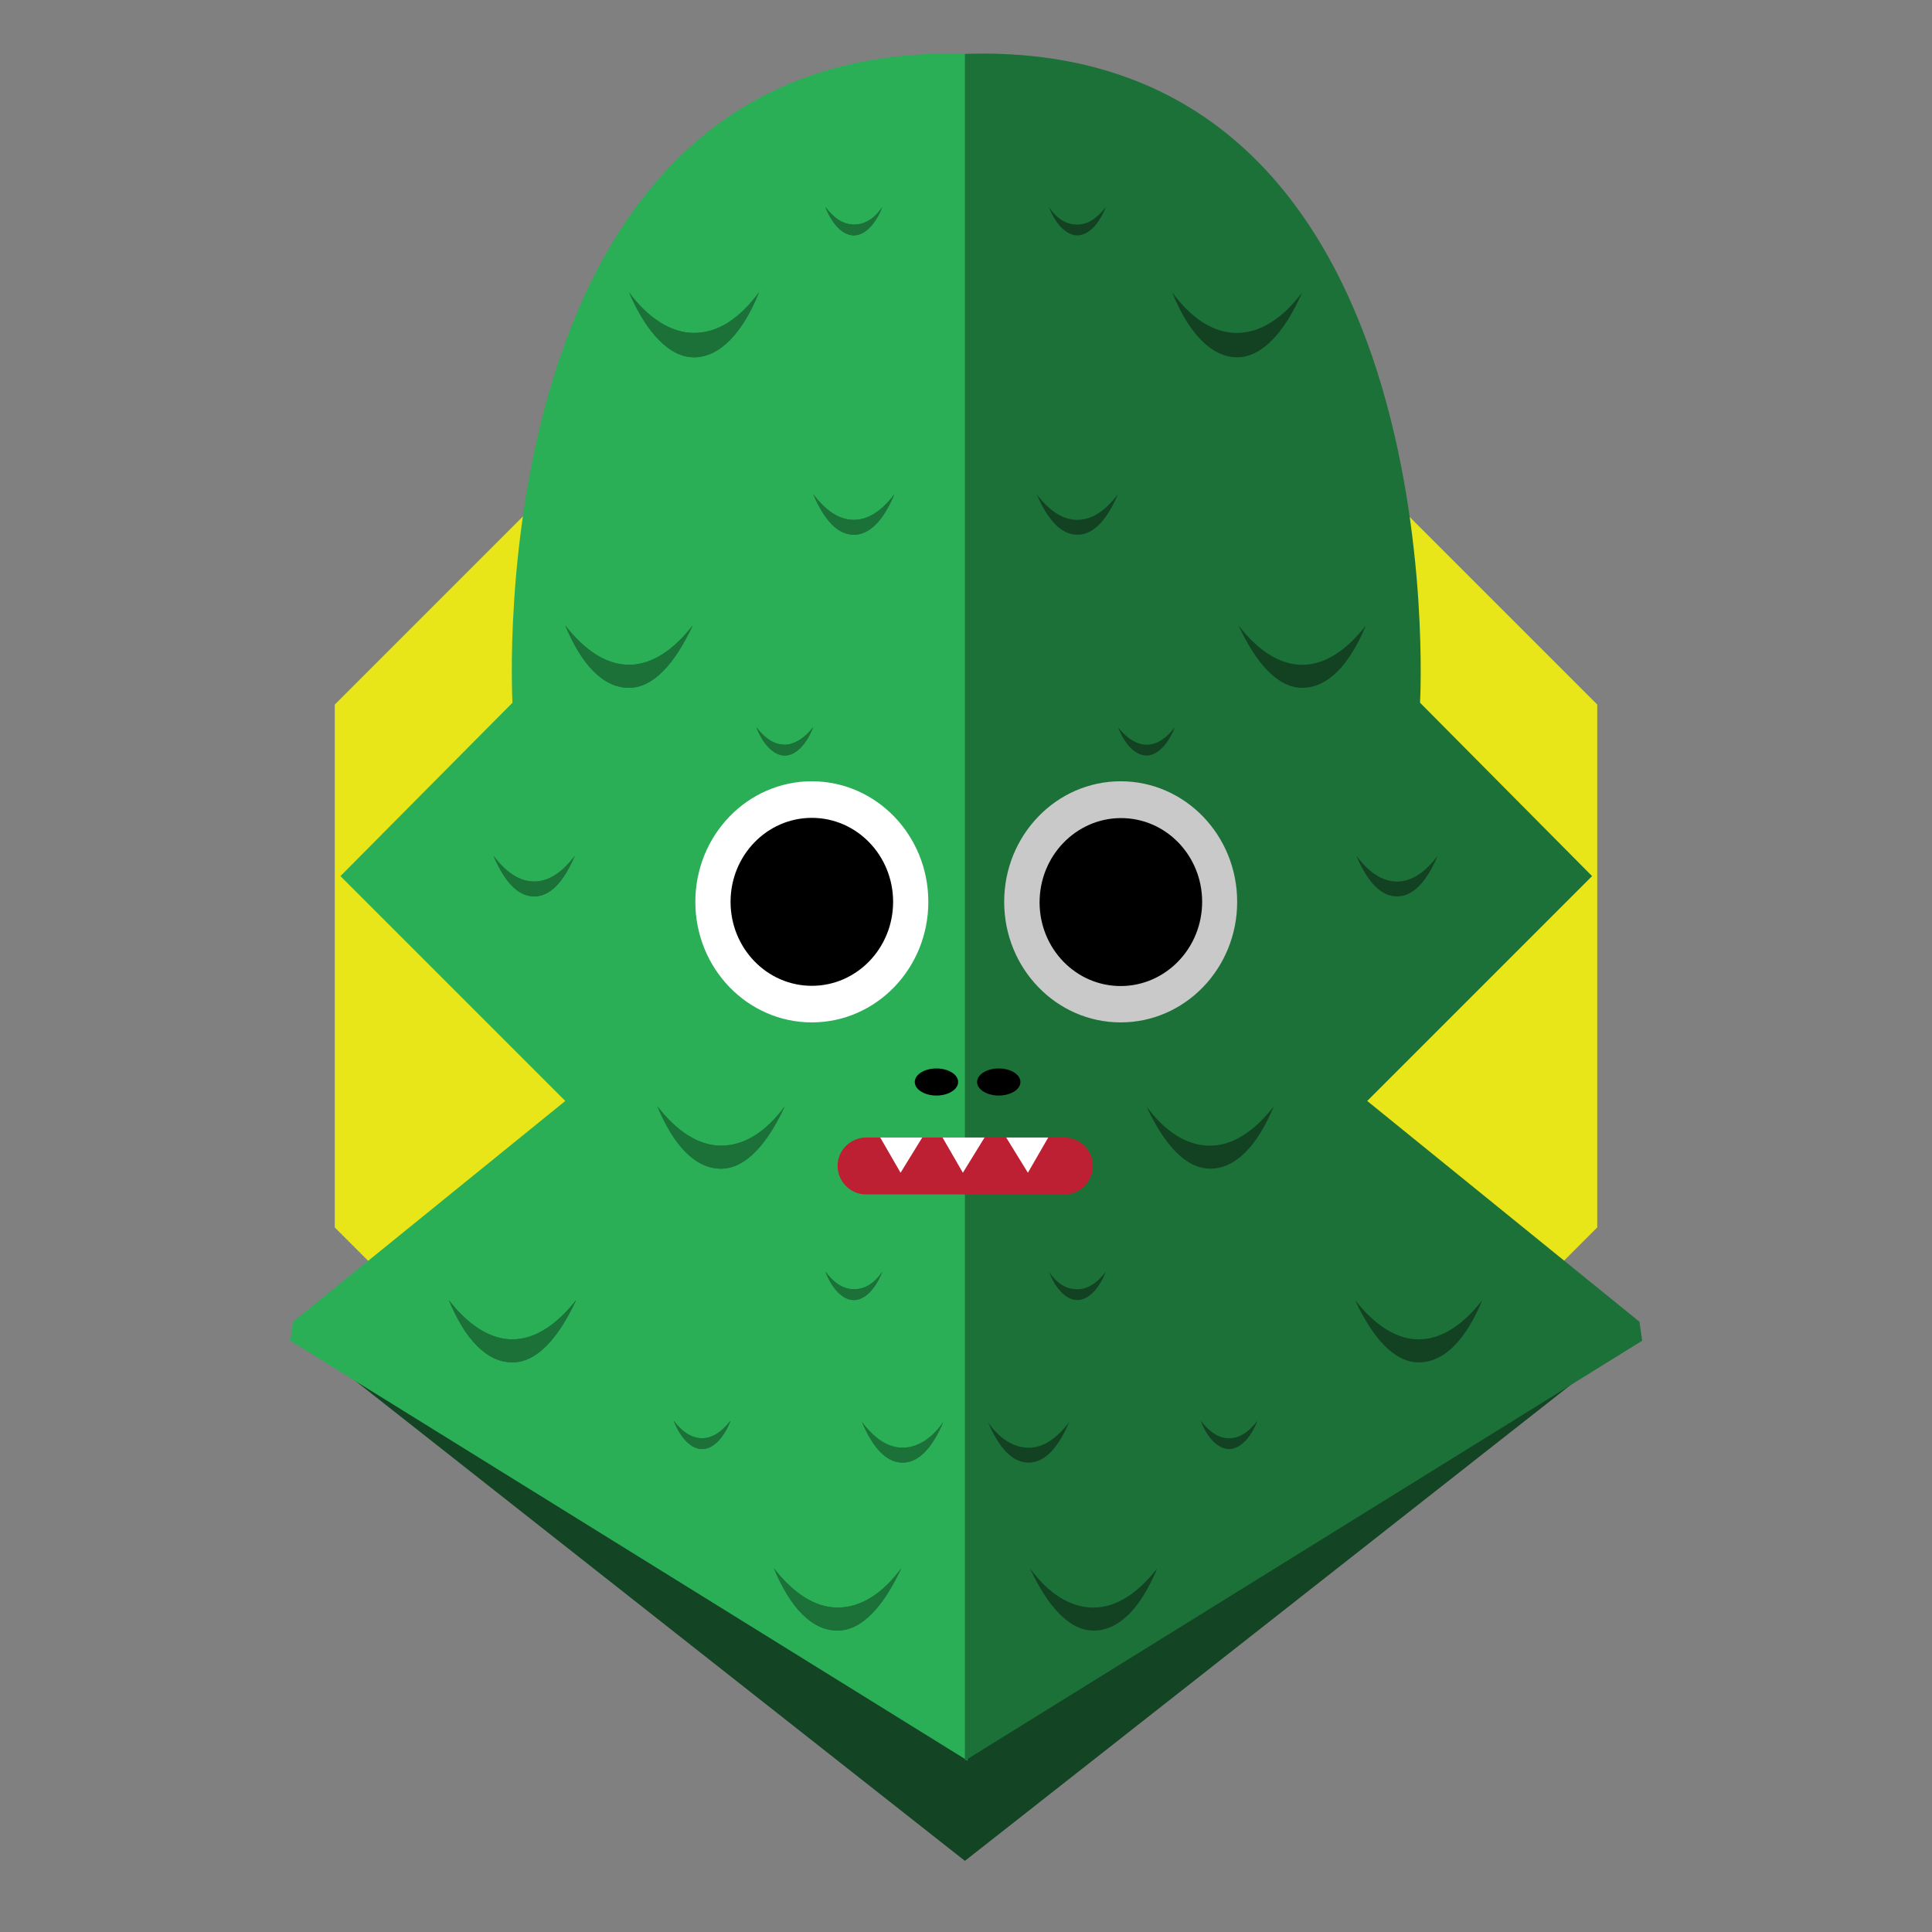 <?xml version="1.0" encoding="iso-8859-1"?>
<!-- Generator: Adobe Illustrator 18.1.1, SVG Export Plug-In . SVG Version: 6.00 Build 0)  -->
<svg version="1.1" xmlns="http://www.w3.org/2000/svg" xmlns:xlink="http://www.w3.org/1999/xlink" x="0px" y="0px"
	 viewBox="0 0 625 625" style="enable-background:new 0 0 625 625;" xml:space="preserve">
<rect x="0" y="0" width="625" height="625" fill="#808080" stroke="none"/>
<g id="Layer_2">
	<g id="Back">
		<polygon style="fill:#E8E619;" points="227.927,516.702 108.298,397.073 108.298,227.927 227.927,108.298 397.073,108.298 
			516.702,227.927 516.702,397.073 397.073,516.702 		"/>
	</g>
	<g id="Body">
		<g>
			<polygon style="fill:#134423;" points="110.134,442.923 312.145,345.642 514.594,442.923 312.145,601.989 			"/>
			<g>
				<path style="fill:#2AAF57;" d="M110.134,283.417L110.134,283.417L110.134,283.417z"/>
				<path style="fill:#2AAF57;" d="M165.786,227.328l-55.652,56.09l72.741,72.741l-88.078,71.427l-0.876,6.135l219.1,135.842
					V118.216V17.429C153.516,12.171,165.786,227.328,165.786,227.328z"/>
			</g>
			<g>
				<path style="fill:#1C7139;" d="M515.032,283.417L515.032,283.417L515.032,283.417z"/>
				<path style="fill:#1C7139;" d="M459.381,227.328l55.652,56.09l-72.741,72.741l88.078,71.427l0.876,6.135l-219.1,135.842V118.216
					V17.429C471.65,12.171,459.381,227.328,459.381,227.328z"/>
			</g>
			<path style="fill:#1C7139;" d="M224.505,107.699c-7.449,0-14.899-4.82-21.034-13.146c5.697,13.146,13.146,21.034,21.034,21.034
				c8.326,0,15.775-7.888,21.034-21.034C239.404,102.879,232.393,107.699,224.505,107.699z"/>
			<path style="fill:#1C7139;" d="M276.213,168.171c-4.82,0-9.202-3.067-13.146-8.326c3.506,8.326,7.888,13.146,13.146,13.146
				c5.258,0,9.64-4.82,13.146-13.146C285.415,165.103,281.033,168.171,276.213,168.171z"/>
			<path style="fill:#1C7139;" d="M172.797,285.17c-4.82,0-9.202-3.067-13.146-8.326c3.506,8.326,7.888,13.146,13.146,13.146
				c5.258,0,9.64-4.82,13.146-13.146C181.999,282.103,177.617,285.17,172.797,285.17z"/>
			<path style="fill:#1C7139;" d="M291.988,468.338c-4.82,0-9.202-3.067-13.146-8.326c3.506,8.326,7.888,13.146,13.146,13.146
				s9.64-4.82,13.146-13.146C301.628,465.271,296.808,468.338,291.988,468.338z"/>
			<path style="fill:#1C7139;" d="M203.471,215.058c-7.449,0-14.461-4.82-20.595-12.708c5.258,12.708,12.27,20.157,20.595,20.157
				c7.888,0,14.899-7.888,20.595-20.157C217.932,210.238,210.921,215.058,203.471,215.058z"/>
			<path style="fill:#1C7139;" d="M270.954,520.046c-7.449,0-14.461-4.82-20.595-12.708c5.258,12.708,12.27,20.157,20.595,20.157
				c7.888,0,14.899-7.888,20.595-20.157C285.415,515.664,278.404,520.046,270.954,520.046z"/>
			<path style="fill:#1C7139;" d="M165.786,433.282c-7.449,0-14.461-4.82-20.595-12.708c5.258,12.708,12.27,20.157,20.595,20.157
				c7.888,0,14.899-7.888,20.595-20.157C179.808,428.9,172.797,433.282,165.786,433.282z"/>
			<path style="fill:#1C7139;" d="M233.269,370.619c-7.449,0-14.461-4.82-20.595-12.708c5.258,12.708,12.27,20.157,20.595,20.157
				c7.888,0,14.899-7.888,20.595-20.157C247.73,366.237,240.718,370.619,233.269,370.619z"/>
			<path style="fill:#1C7139;" d="M253.864,240.912c-3.506,0-6.573-2.191-9.202-5.697c2.191,5.697,5.697,9.202,9.202,9.202
				c3.506,0,7.011-3.506,9.202-9.202C260.437,238.721,256.932,240.912,253.864,240.912z"/>
			<path style="fill:#1C7139;" d="M227.134,465.271c-3.506,0-6.573-2.191-9.202-5.697c2.191,5.697,5.697,9.202,9.202,9.202
				s7.011-3.506,9.202-9.202C233.269,463.518,230.202,465.271,227.134,465.271z"/>
			<path style="fill:#1C7139;" d="M276.213,417.069c-3.506,0-6.573-2.191-9.202-5.697c2.191,5.697,5.697,9.202,9.202,9.202
				s7.011-3.506,9.202-9.202C282.786,415.316,279.718,417.069,276.213,417.069z"/>
			<path style="fill:#1C7139;" d="M276.213,72.643c-3.506,0-6.573-2.191-9.202-5.697c2.191,5.697,5.697,9.202,9.202,9.202
				s7.011-3.506,9.202-9.202C282.786,70.89,279.718,72.643,276.213,72.643z"/>
			<path style="fill:#1C7139;" d="M224.505,107.699c-7.449,0-14.899-4.82-21.034-13.146c5.697,13.146,13.146,21.034,21.034,21.034
				c8.326,0,15.775-7.888,21.034-21.034C239.404,102.879,232.393,107.699,224.505,107.699z"/>
			<path style="fill:#1C7139;" d="M276.213,168.171c-4.82,0-9.202-3.067-13.146-8.326c3.506,8.326,7.888,13.146,13.146,13.146
				c5.258,0,9.64-4.82,13.146-13.146C285.415,165.103,281.033,168.171,276.213,168.171z"/>
			<path style="fill:#1C7139;" d="M172.797,285.17c-4.82,0-9.202-3.067-13.146-8.326c3.506,8.326,7.888,13.146,13.146,13.146
				c5.258,0,9.64-4.82,13.146-13.146C181.999,282.103,177.617,285.17,172.797,285.17z"/>
			<path style="fill:#1C7139;" d="M291.988,468.338c-4.82,0-9.202-3.067-13.146-8.326c3.506,8.326,7.888,13.146,13.146,13.146
				s9.64-4.82,13.146-13.146C301.628,465.271,296.808,468.338,291.988,468.338z"/>
			<path style="fill:#1C7139;" d="M203.471,215.058c-7.449,0-14.461-4.82-20.595-12.708c5.258,12.708,12.27,20.157,20.595,20.157
				c7.888,0,14.899-7.888,20.595-20.157C217.932,210.238,210.921,215.058,203.471,215.058z"/>
			<path style="fill:#1C7139;" d="M270.954,520.046c-7.449,0-14.461-4.82-20.595-12.708c5.258,12.708,12.27,20.157,20.595,20.157
				c7.888,0,14.899-7.888,20.595-20.157C285.415,515.664,278.404,520.046,270.954,520.046z"/>
			<path style="fill:#1C7139;" d="M165.786,433.282c-7.449,0-14.461-4.82-20.595-12.708c5.258,12.708,12.27,20.157,20.595,20.157
				c7.888,0,14.899-7.888,20.595-20.157C179.808,428.9,172.797,433.282,165.786,433.282z"/>
			<path style="fill:#1C7139;" d="M233.269,370.619c-7.449,0-14.461-4.82-20.595-12.708c5.258,12.708,12.27,20.157,20.595,20.157
				c7.888,0,14.899-7.888,20.595-20.157C247.73,366.237,240.718,370.619,233.269,370.619z"/>
			<path style="fill:#1C7139;" d="M253.864,240.912c-3.506,0-6.573-2.191-9.202-5.697c2.191,5.697,5.697,9.202,9.202,9.202
				c3.506,0,7.011-3.506,9.202-9.202C260.437,238.721,256.932,240.912,253.864,240.912z"/>
			<path style="fill:#1C7139;" d="M227.134,465.271c-3.506,0-6.573-2.191-9.202-5.697c2.191,5.697,5.697,9.202,9.202,9.202
				s7.011-3.506,9.202-9.202C233.269,463.518,230.202,465.271,227.134,465.271z"/>
			<path style="fill:#1C7139;" d="M276.213,417.069c-3.506,0-6.573-2.191-9.202-5.697c2.191,5.697,5.697,9.202,9.202,9.202
				s7.011-3.506,9.202-9.202C282.786,415.316,279.718,417.069,276.213,417.069z"/>
			<path style="fill:#1C7139;" d="M276.213,72.643c-3.506,0-6.573-2.191-9.202-5.697c2.191,5.697,5.697,9.202,9.202,9.202
				s7.011-3.506,9.202-9.202C282.786,70.89,279.718,72.643,276.213,72.643z"/>
			<path style="fill:#134222;" d="M400.224,107.699c7.449,0,14.899-4.82,21.034-13.146c-5.697,13.146-13.146,21.034-21.034,21.034
				c-8.326,0-15.775-7.888-21.034-21.034C385.325,102.879,392.336,107.699,400.224,107.699z"/>
			<path style="fill:#134222;" d="M348.516,168.171c4.82,0,9.202-3.067,13.146-8.326c-3.506,8.326-7.888,13.146-13.146,13.146
				s-9.64-4.82-13.146-13.146C339.314,165.103,343.696,168.171,348.516,168.171z"/>
			<path style="fill:#134222;" d="M451.931,285.17c4.82,0,9.202-3.067,13.146-8.326c-3.506,8.326-7.888,13.146-13.146,13.146
				s-9.64-4.82-13.146-13.146C442.729,282.103,447.111,285.17,451.931,285.17z"/>
			<path style="fill:#134222;" d="M332.741,468.338c4.82,0,9.202-3.067,13.146-8.326c-3.506,8.326-7.888,13.146-13.146,13.146
				c-5.258,0-9.64-4.82-13.146-13.146C323.1,465.271,327.92,468.338,332.741,468.338z"/>
			<path style="fill:#134222;" d="M421.257,215.058c7.449,0,14.461-4.82,20.595-12.708c-5.258,12.708-12.27,20.157-20.595,20.157
				c-7.888,0-14.899-7.888-20.595-20.157C406.797,210.238,413.808,215.058,421.257,215.058z"/>
			<path style="fill:#134222;" d="M353.774,520.046c7.449,0,14.461-4.82,20.595-12.708c-5.258,12.708-12.27,20.157-20.595,20.157
				c-7.888,0-14.899-7.888-20.595-20.157C339.314,515.664,346.325,520.046,353.774,520.046z"/>
			<path style="fill:#134222;" d="M458.942,433.282c7.449,0,14.461-4.82,20.595-12.708c-5.258,12.708-12.27,20.157-20.595,20.157
				c-7.888,0-14.899-7.888-20.595-20.157C444.92,428.9,451.931,433.282,458.942,433.282z"/>
			<path style="fill:#134222;" d="M391.46,370.619c7.449,0,14.461-4.82,20.595-12.708c-5.258,12.708-12.27,20.157-20.595,20.157
				c-7.888,0-14.899-7.888-20.595-20.157C376.999,366.237,384.01,370.619,391.46,370.619z"/>
			<path style="fill:#134222;" d="M370.864,240.912c3.506,0,6.573-2.191,9.202-5.697c-2.191,5.697-5.697,9.202-9.202,9.202
				c-3.506,0-7.011-3.506-9.202-9.202C364.291,238.721,367.797,240.912,370.864,240.912z"/>
			<path style="fill:#134222;" d="M397.594,465.271c3.506,0,6.573-2.191,9.202-5.697c-2.191,5.697-5.697,9.202-9.202,9.202
				c-3.506,0-7.011-3.506-9.202-9.202C391.46,463.518,394.527,465.271,397.594,465.271z"/>
			<path style="fill:#134222;" d="M348.516,417.069c3.506,0,6.573-2.191,9.202-5.697c-2.191,5.697-5.697,9.202-9.202,9.202
				c-3.506,0-7.011-3.506-9.202-9.202C341.943,415.316,345.01,417.069,348.516,417.069z"/>
			<path style="fill:#134222;" d="M348.516,72.643c3.506,0,6.573-2.191,9.202-5.697c-2.191,5.697-5.697,9.202-9.202,9.202
				c-3.506,0-7.011-3.506-9.202-9.202C341.943,70.89,345.01,72.643,348.516,72.643z"/>
		</g>
	</g>
	<g id="Nose">
		<g>
			<ellipse cx="302.943" cy="350.024" rx="7.011" ry="4.382"/>
			<ellipse cx="323.1" cy="350.024" rx="7.011" ry="4.382"/>
		</g>
	</g>
	<g id="Mouth">
		<g>
			<path style="fill:#BC2032;" d="M312.583,367.99h-32.427c-4.82,0-9.202,3.944-9.202,9.202c0,4.82,3.944,9.202,9.202,9.202h32.427
				V367.99z"/>
			<g>
				<path style="fill:#BC2032;" d="M311.926,367.99h32.427c4.82,0,9.202,3.944,9.202,9.202c0,4.82-3.944,9.202-9.202,9.202h-32.427
					V367.99z"/>
				<polygon style="fill:#FFFFFF;" points="298.342,367.99 291.331,379.383 284.758,367.99 				"/>
				<polygon style="fill:#FFFFFF;" points="339.094,367.99 332.521,379.383 325.51,367.99 				"/>
				<polygon style="fill:#FFFFFF;" points="318.499,367.99 311.488,379.383 304.915,367.99 				"/>
			</g>
		</g>
	</g>
	<g id="Eyes">
		<g>
			<ellipse style="fill:#FFFFFF;" cx="262.628" cy="291.743" rx="37.685" ry="39"/>
			<ellipse cx="262.628" cy="291.743" rx="26.292" ry="27.168"/>
			<ellipse style="fill:#C9C9C9;" cx="362.538" cy="291.743" rx="37.685" ry="39"/>
			<ellipse transform="matrix(0.044 -0.999 0.999 0.044 55.196 641.155)" cx="362.538" cy="291.743" rx="27.168" ry="26.292"/>
		</g>
	</g>
</g>
<g id="Layer_1">
</g>
</svg>
